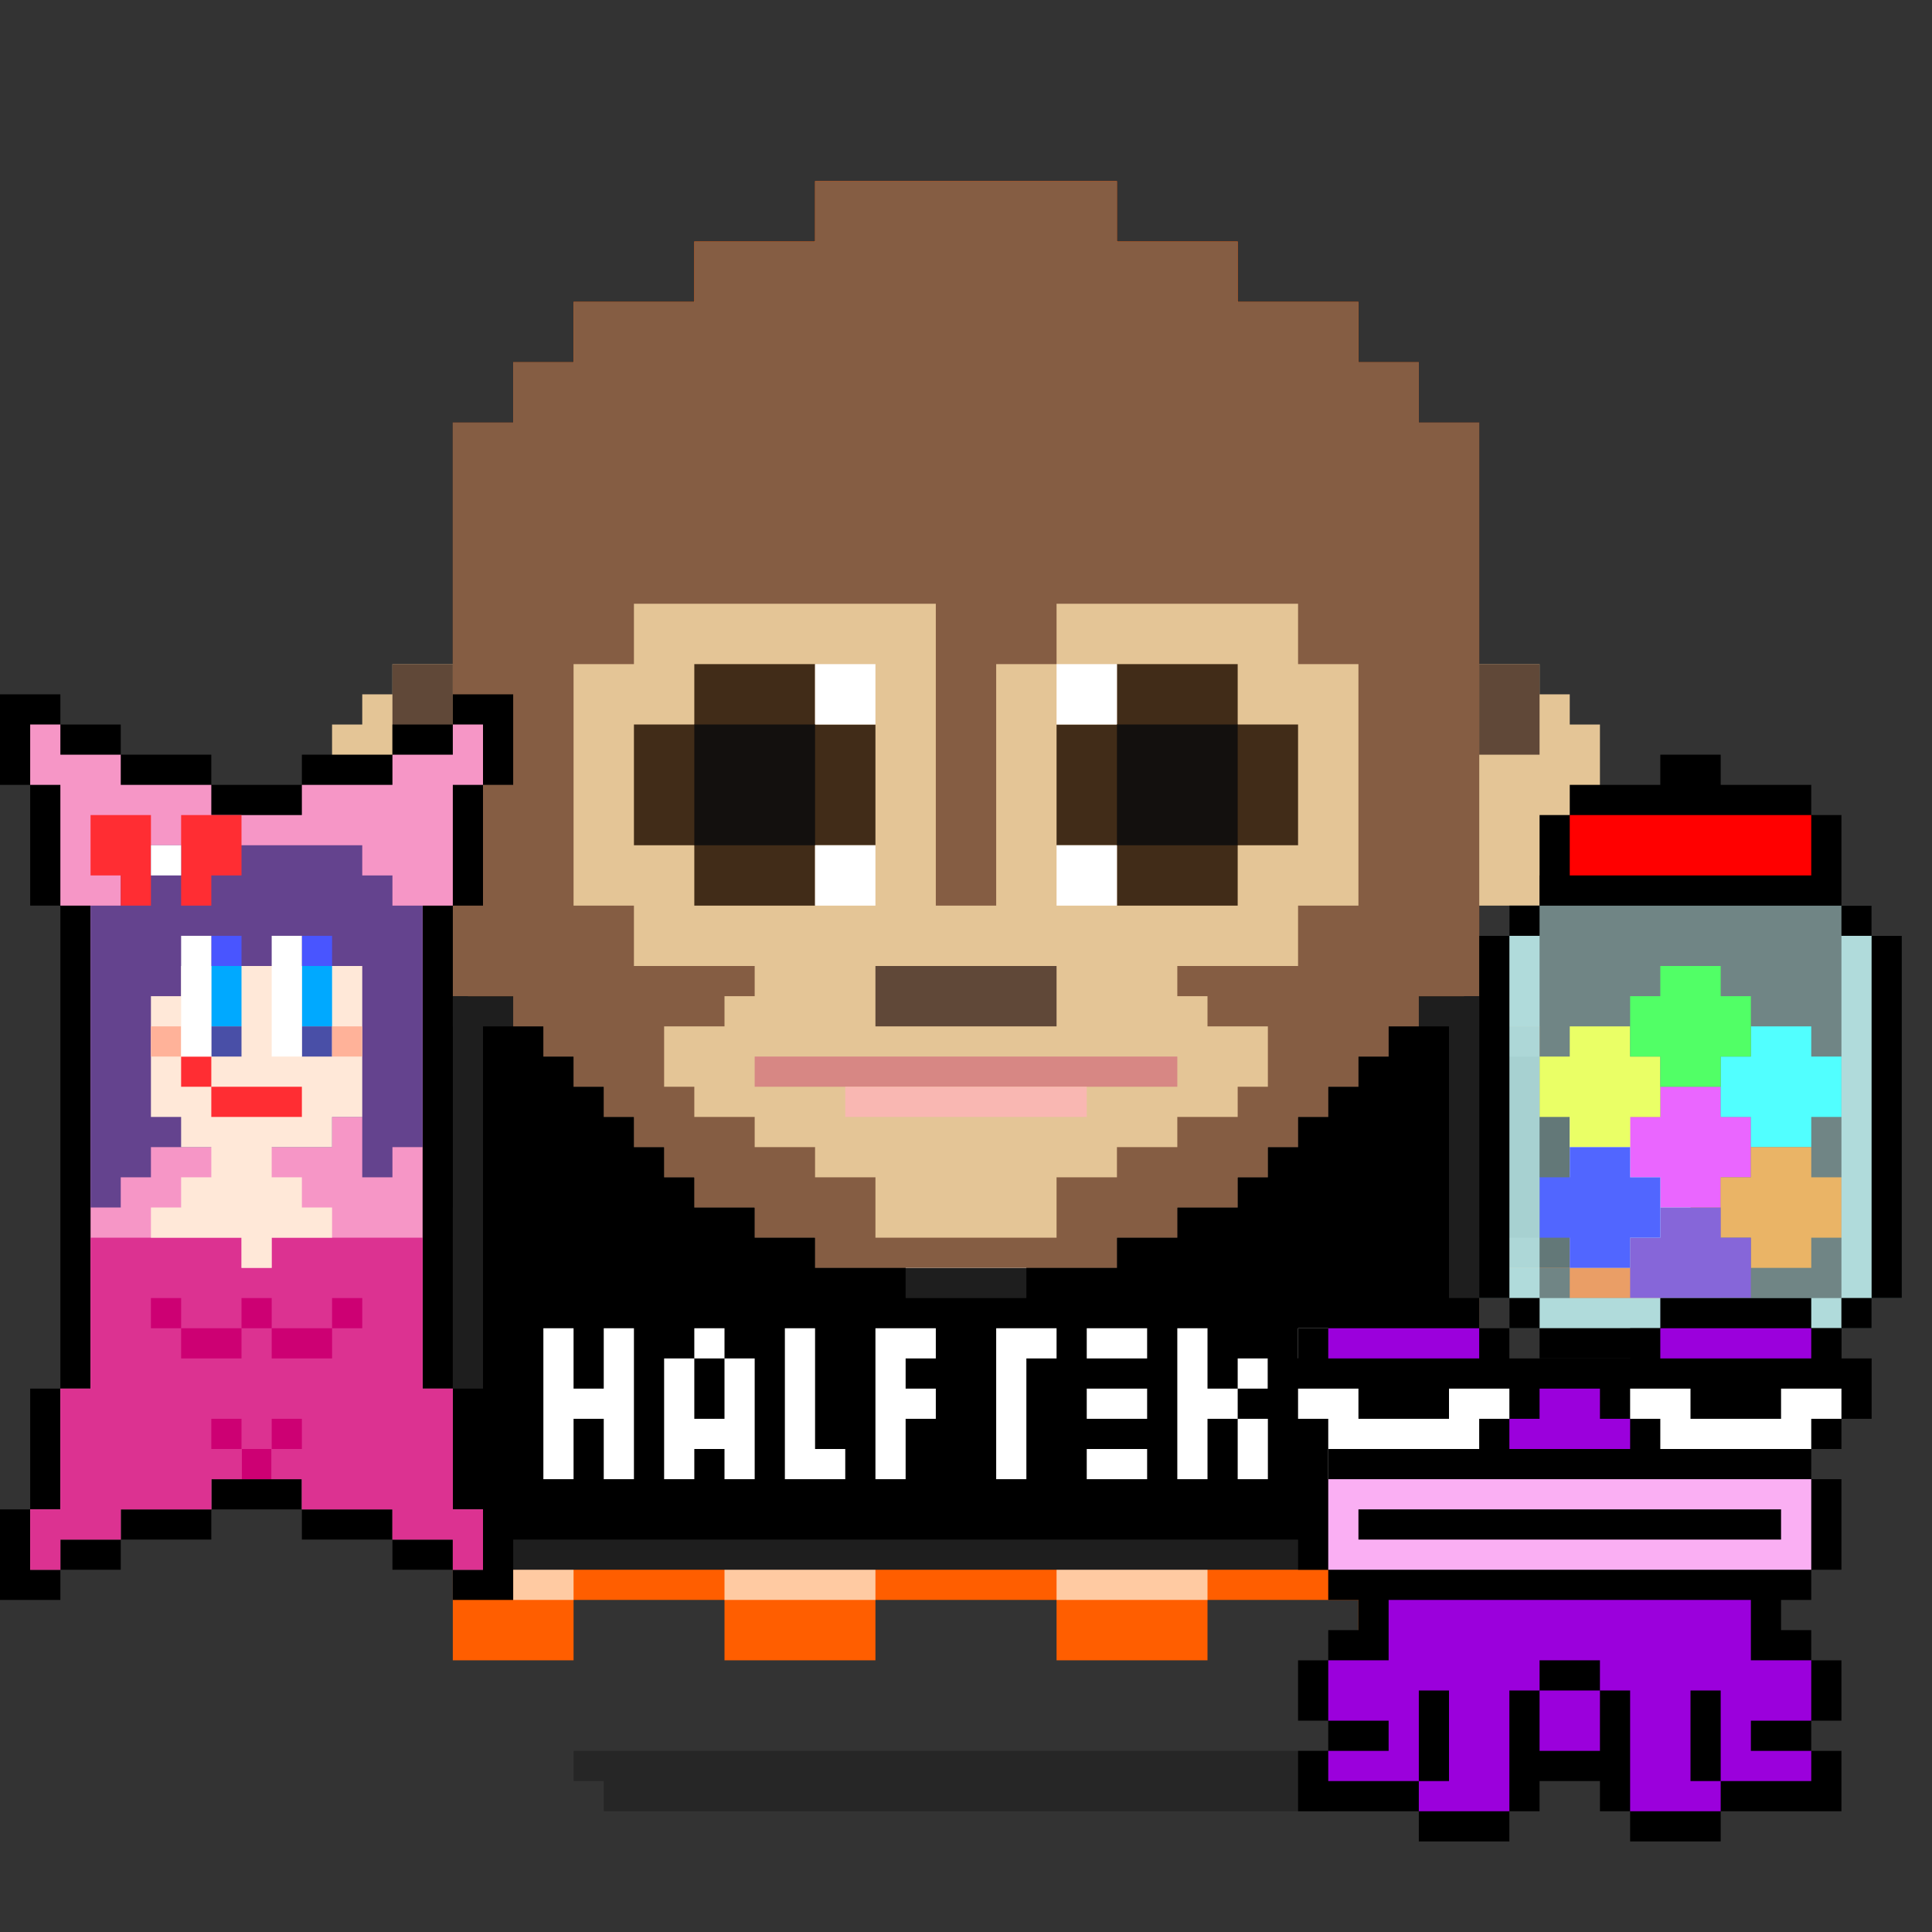 <svg xmlns="http://www.w3.org/2000/svg" viewBox="0 0 64 64"><rect x="0" y="0" width="64" height="64" fill="#333333" stroke="none"/><g class="gotchi-bg"><defs fill="#fff"><pattern id="a" patternUnits="userSpaceOnUse" width="4" height="4"><path d="M0 0h1v1H0zm2 2h1v1H2z"/></pattern><pattern id="b" patternUnits="userSpaceOnUse" x="0" y="0" width="2" height="2"><path d="M0 0h1v1H0z"/></pattern><pattern id="c" patternUnits="userSpaceOnUse" x="-2" y="0" width="8" height="1"><path d="M0 0h1v1H0zm2 0h1v1H2zm2 0h1v1H4z"/></pattern><pattern id="d" patternUnits="userSpaceOnUse" x="0" y="0" width="4" height="4"><path d="M0 0h1v1H0zm0 2h1v1H0zm1 0V1h1v1zm1 0h1v1H2zm0-1h1V0H2zm1 2h1v1H3z"/></pattern><pattern id="e" patternUnits="userSpaceOnUse" width="64" height="32"><path d="M4 4h1v1H4zm7 0h1v1h-1zm7 0h1v1h-1zm7 0h1v1h-1zm7 0h1v1h-1zm7 0h1v1h-1zm7 0h1v1h-1zm7 0h1v1h-1zm7 0h1v1h-1z"/><path fill="url(#a)" d="M0 8h64v7H0z"/><path fill="url(#b)" d="M0 16h64v1H0z"/><path fill="url(#c)" d="M0 18h64v1H0z"/><path fill="url(#b)" d="M22 18h15v1H22zM0 20h64v3H0z"/><path fill="url(#d)" d="M0 24h64v8H0z"/></pattern><mask id="f"><path fill="url(#e)" d="M0 0h64v32H0z"/></mask></defs><path fill="#fff" d="M0 0h64v32H0z"/><path fill="#dea8ff" class="gotchi-secondary" mask="url(#f)" d="M0 0h64v32H0z"/><path fill="#dea8ff" class="gotchi-secondary" d="M0 32h64v32H0z"/><path mask="url(#f)" fill="#fff" transform="matrix(1 0 0 -1 0 64)" d="M0 0h64v32H0z"/></g><style>.gotchi-primary{fill:#FF5E00;}.gotchi-secondary{fill:#FFCAA2;}.gotchi-cheek{fill:#F696C6;}.gotchi-eyeColor{fill:#EA8C27;}.gotchi-primary-mouth{fill:#FF5E00;}.gotchi-sleeves-up{display:none;}.gotchi-handsUp{display:none;}.gotchi-handsDownOpen{display:block;}.gotchi-handsDownClosed{display:none;}</style><g class="gotchi-body"><path d="M47 14v-2h-2v-2h-4V8h-4V6H27v2h-4v2h-4v2h-2v2h-2v41h4v-2h5v2h5v-2h6v2h5v-2h5v2h4V14z" class="gotchi-primary"/><path d="M45 14v-2h-4v-2h-4V8H27v2h-4v2h-4v2h-2v39h2v-2h5v2h5v-2h6v2h5v-2h5v2h2V14z" class="gotchi-secondary"/><path d="M18,49h2v-1h2v1h2v2h5v-2h2v-1h2v1h2v2h5v-2h2v-1h2v1h1V14h-4v-2h-4v-2h-5V9h-5v2h-4v2h-4v2h-1V49z" fill="#fff"/></g><path class="gotchi-cheek" d="M21 32v2h2v-2h-1zm21 0h-1v2h2v-2z"/><g class="gotchi-primary-mouth"><path d="M29 32h-2v2h2v-1z"/><path d="M33 34h-4v2h6v-2h-1z"/><path d="M36 32h-1v2h2v-2z"/></g>
    <style>
        .gotchi-bg { display: none }
    </style>
<g class="gotchi-shadow"><path opacity=".25" d="M25 58H19v1h1v1h24V59h1V58h-1z" fill="#000"/></g><g class="gotchi-collateral"><path d="M30 11v1h4v-1h-4z"/><path d="M29 12h1v1h-1zm7.5 2.5v4h1v-4h-1zm-10 4h1v-4h-1v4z"/><path d="M27.5 13.5h1v1h-1zm8 5h1v1h-1zm0-5h1v1h-1zM34 12h1v1h-1zm-5 8h1v1h-1zm-1.5-1.5h1v1h-1zM34 20h1v1h-1z"/><path d="M30 21v1h4v-1h-4z"/><g fill="#ff5e00"><path d="M32.5 16h-1v-1h2v-1h-1v-1h-1v1h-2v1h1v3h-1v1h2v1h1v-1h1v-1h-2v-1h2v-1h-1z"/><path d="M33.5 17h1v1h-1zm0-2h1v1h-1z"/></g></g><g class="gotchi-eyeColor"><path d="M27 23H26H25H24H23H22H21V24H22H23H24V25H23H22H21V26H22H23H24H25H26H27H28H29V25H28H27H26V24H27H28H29V23H28H27Z" class="gotchi-primary" /><path d="M41 24H42H43V23H42H41H40H39H38H37H36H35V24H36H37H38V25H37H36H35V26H36H37H38H39H40H41H42H43V25H42H41H40V24H41Z" class="gotchi-primary" /><rect x="24" y="24" width="2" height="1" /><rect x="38" y="24" width="2" height="1" /></g><g class="gotchi-wearable wearable-body"><svg x="12" y="32"><path d="M34,1v1h-1v1h-1v1h-1v1h-1v1h-1v1h-2v1h-2v1h-3v1h-4V9h-3V8h-2V7h-2V6h-1V5H9V4H8V3H7V2H6V1H3v19h34V1H34z" fill="#1e1e1e"/><path d="M34,2v1h-1v1h-1v1h-1v1h-1v1h-1v1h-2v1h-2v1h-3v1h-4v-1h-3V9h-2V8h-2V7h-1V6H9V5H8V4H7V3H6V2H4v17h32V2H34z"/><g fill="#fff"><path d="M8 14H7v-2H6v5h1v-2h1v2h1v-5H8v2zm3-2h1v1h-1v-1z"/><path d="M12 15h-1v-2h-1v4h1v-1h1v1h1v-4h-1v2zm5-3v5h1v-2h1v-1h-1v-1h1v-1h-2zm-2 0h-1v5h2v-1h-1v-4zm6 0v5h1v-4h1v-1h-2zm10 0v1h1v4h1v-4h1v-1h-3zm-7 2h2v1h-2v-1zm5-1h1v1h-1v-1zm-5-1h2v1h-2v-1zm0 4h2v1h-2v-1zm5-1h1v2h-1v-2z"/><path d="M28,12h-1v5h1v-2h1v-1h-1V12z"/></g></svg></g><g class="gotchi-handsDownClosed"><g class="gotchi-primary"><path d="M19 42h1v1h-1zm1-6h1v1h-1z"/><path d="M21 37h1v1h-1zm5 3v4h1v-4zm-5 3h-1v1h2v-1z"/><path d="M24 44h-2v1h4v-1h-1zm1-5h-1v1h2v-1z"/><path d="M23 38h-1v1h2v-1z"/></g><g class="gotchi-secondary"><path d="M19 43h1v1h-1zm5 2h-2v1h4v-1h-1z"/><path d="M27 41v3h1v-3zm-6 3h-1v1h2v-1z"/><path d="M26 44h1v1h-1zm-7-3h-1v2h1v-1z"/></g><g class="gotchi-primary"><path d="M44 42h1v1h-1zm-1-6h1v1h-1z"/><path d="M42 37h1v1h-1z"/><path d="M42 39v-1h-2v1h1zm0 4v1h2v-1h-1z"/><path d="M40 44h-2v1h4v-1h-1z"/><path d="M38 42v-2h-1v4h1v-1z"/><path d="M40 40v-1h-2v1h1z"/></g><g class="gotchi-secondary"><path d="M42 44v1h2v-1h-1zm-5-2v-1h-1v3h1v-1z"/><path d="M40 45h-2v1h4v-1h-1z"/><path d="M37 44h1v1h-1zm7-1h1v1h-1z"/></g></g><g class="gotchi-handsDownOpen"><g class="gotchi-primary"><path d="M56 38v-1h-2v-1h-2v-1h-1v-1h-1v-1h-1v8h1v1h2v1h4v-1h1v-4z"/></g><g class="gotchi-secondary"><path d="M54 38v-1h-2v-1h-1v-1h-1v-1h-1v6h1v1h2v1h4v-4z" /></g><path d="M54,38v-1h-2v-1h-1v-1h-1v-1h-1v5h1v1h2v1h4v-3H54z" fill="#fff"/><g class="gotchi-primary"><path d="M8 38v-1h2v-1h2v-1h1v-1h1v-1h1v8h-1v1h-2v1H8v-1H7v-4z"/></g><g class="gotchi-secondary"><path d="M10 38v-1h2v-1h1v-1h1v-1h1v6h-1v1h-2v1H8v-4z" /></g><path d="M8,38v3h4v-1h2v-1h1v-5h-1v1h-1v1h-1v1h-2v1H8z" fill="#fff"/></g><g class="gotchi-handsUp"><g class="gotchi-secondary"><path d="M50,38h1v1h-1V38z"/><path d="M49 39h1v1h-1v-1zm2-2h1v1h-1v-1z"/><path d="M52,36h2v1h-2V36z"/><path d="M54,35h2v1h-2V35z"/></g><path d="M52,32v1h-2v1h-1v5h1v-1h1v-1h1v-1h2v-1h2v-3H52z" fill="#fff"/><g class="gotchi-primary"><path d="M49,33h1v1h-1V33z"/><path d="M50 32h2v1h-2v-1zm0 7h1v1h-1v-1z"/><path d="M49 40h1v1h-1v-1zm2-2h1v1h-1v-1z"/><path d="M52 37h2v1h-2v-1zm0-6h4v1h-4v-1z"/><path d="M56,32h1v4h-1V32z"/><path d="M54,36h2v1h-2V36z"/></g><g class="gotchi-secondary"><path d="M13,38h1v1h-1V38z"/><path d="M14 39h1v1h-1v-1zm-2-2h1v1h-1v-1z"/><path d="M10,36h2v1h-2V36z"/><path d="M8,35h2v1H8V35z"/></g><path d="M8,32v3h2v1h2v1h1v1h1v1h1v-5h-1v-1h-2v-1H8z" fill="#fff"/><g class="gotchi-primary"><path d="M14,33h1v1h-1V33z"/><path d="M12 32h2v1h-2v-1zm1 7h1v1h-1v-1z"/><path d="M14 40h1v1h-1v-1zm-2-2h1v1h-1v-1z"/><path d="M10 37h2v1h-2v-1zm-2-6h4v1H8v-1z"/><path d="M7,32h1v4H7V32z"/><path d="M8,36h2v1H8V36z"/></g></g><g class="gotchi-wearable wearable-eyes"><svg x="15" y="19"><path d="M33 4v1h-1v1h-3V5h-1V3h-1V2h-1V1h-1V0h-2v1h-1v1h-1v1h-1v2h-1v1h-4V5h-1V3h-1V2h-1V1h-1V0H9v1H8v1H7v1H6v2H5v1H2V5H1V4H0v2h1v1h1v1h3v1h1v1h1v1h1v1h1v1h2v-1h1v-1h1v-1h1V9h1V8h4v1h1v1h1v1h1v1h1v1h2v-1h1v-1h1v-1h1V9h1V8h3V7h1V6h1V4z"/><g fill="#323232"><path d="M5,7v2h1v1h1v1h1v1h1v1h1V7H5z"/><path d="M14 3h-1V2h-1V1h-1V0h-1v7h5V5h-1V3zm5 4v2h1v1h1v1h1v1h1v1h1V7h-5z"/><path d="M28,5V3h-1V2h-1V1h-1V0h-1v7h5V5H28z"/></g><path d="M10 7v6h1v-1h1v-1h1v-1h1V9h1V8h4V7h-9zm23-2h1v1h-1V5zm-9 2v6h1v-1h1v-1h1v-1h1V9h1V8h3V7h-8z"/><path d="M32 6h1v1h-1V6zM0 5h1v1H0V5zm2 2h3v1H2V7z"/><path d="M1,6h1v1H1V6z"/><g fill="#646464"><path d="M9 1H8v1H7v1H6v2H5v1H2v1h8V0H9v1zm14 0h-1v1h-1v1h-1v2h-1v1h-4v1h9V0h-1v1zm9 4h1v1h-1V5z"/><path d="M33 4h1v1h-1V4zm-4 2h3v1h-3V6zM1 5h1v1H1V5z"/><path d="M0,4h1v1H0V4z"/></g></svg></g><g class="gotchi-wearable wearable-head"><svg x="11" y="6"><path d="M41 18v-1h-1v-1h-2v8h2v-1h1v-1h1v-4zM2 17H1v1H0v4h1v1h1v1h2v-8H2z" fill="#e4c596"/><path d="M38 16h2v3h-2v-3zM2 16h2v3H2v-3z" fill="#604838"/><path d="M28 35v-1h2v-1h1v-1h1v-1h1v-1h1v-1h1v-1h1v-1h2V8h-2V6h-2V4h-4V2h-4V0H16v2h-4v2H8v2H6v2H4v19h2v1h1v1h1v1h1v1h1v1h1v1h1v1h2v1h2v1h10v-1h2z" fill="#855d43"/><path d="M32 16v-2h-8v2h-2v8h-2V14H10v2H8v8h2v2h4v1h-1v1h-2v2h1v1h2v1h2v1h2v2h6v-2h2v-1h2v-1h2v-1h1v-2h-2v-1h-1v-1h4v-2h2v-8z" fill="#e4c596"/><path d="M14,29h14v1H14V29z" fill="#d78784"/><path d="M17,30h8v1h-8V30z" fill="#f9b7b2"/><path d="M16 16h-4v2h-2v4h2v2h4v-2h2v-4h-2zm14 2v-2h-4v2h-2v4h2v2h4v-2h2v-4z" fill="#412c18"/><path d="M16 16h2v2h-2v-2zm0 6h2v2h-2v-2zm8-6h2v2h-2v-2zm0 6h2v2h-2v-2z" fill="#fff"/><path d="M12 18h4v4h-4zm14 0h4v4h-4z" fill="#13100e"/><path d="M18 26h6v2h-6z" fill="#604838"/></svg></g>"><svg x="12" y="32"><g><g class="gotchi-sleeves gotchi-sleeves-left gotchi-sleeves-up"><path d="M38,0v1h-1.5v8H38V8h1V7h1V0H38z" fill="#1e1e1e"/><path d="M37,8h1V7h1V1h-1v1h-1V8z"/></g><g class="gotchi-sleeves gotchi-sleeves-left gotchi-sleeves-down"><path d="M39,3V2h-1V1h-1.5v8H38v1h2V3H39z" fill="#1e1e1e"/><path d="M37,8h1v1h1V3h-1V2h-1V8z"/></g><g class="gotchi-sleeves gotchi-sleeves-right gotchi-sleeves-up"><path d="M2,1V0H0v7h1v1h1v1h1.5V1H2z" fill="#1e1e1e"/><path d="M3,2H2V1H1v6h1v1h1V2z"/></g><g class="gotchi-sleeves gotchi-sleeves-right gotchi-sleeves-down"><path d="M2,1v1H1v1H0v7h2V9h1.5V1H2z" fill="#1e1e1e"/><path d="M3,2H2v1H1v6h1V8h1V2z"/></g></g></svg><g class="gotchi-wearable wearable-hand wearable-hand-left"><svg x="0" y="23"><path d="M16 7V3h1V0h-2v1h-2v1h-3v1H7V2H4V1H2V0H0v3h1v4h1v16H1v4H0v3h2v-1h2v-1h3v-1h3v1h3v1h2v1h2v-3h-1v-4h-1V7z"/><path d="M15 1v1h-2v1h-3v1H7V3H4V2H2V1H1v2h1v4h1v16H2v4H1v2h1v-1h2v-1h3v-1h3v1h3v1h2v1h1v-2h-1v-4h-1V7h1V3h1V1h-1z" fill="#f696c6"/><path d="M5 15v1H4v1H3V7h1V5h8v1h1v1h1v8h-1v1h-1v-2h-1v1z" fill="#64438e"/><path d="M15,27v-4h-1v-5H9v1H8v-1H3v5H2v4H1v2h1v-1h2v-1h3v-1h1v-1h1v1h1v1h3v1h2v1h1v-2H15z" fill="#dc3291"/><g fill="#cd0073"><path d="M9 24h1v1H9zm-2 0h1v1H7z"/><path d="M8 25h1v1H8zm3-5h1v1h-1zm-6 0h1v1H5zm3 0h1v1H8z"/><path d="M6 21h2v1H6zm3 0h2v1H9z"/></g><path d="M6 9v1H5v4h1v1h1v1H6v1H5v1h3v1h1v-1h2v-1h-1v-1H9v-1h2v-1h1V9z" fill="#ffe8d8"/><path d="M10 8h1v1h-1V8zM7 8h1v1H7V8z" fill="#4955ff"/><path d="M10 9h1v2h-1V9zM7 9h1v2H7V9z" fill="#00a9ff"/><path d="M10 11h1v1h-1v-1zm-3 0h1v1H7v-1z" fill="#494fa7"/><path d="M11 11h1v1h-1v-1zm-6 0h1v1H5v-1z" fill="#ffb299"/><path d="M7 6h1V4H6v3h1V6zm0 7v-1H6v1h1v1h3v-1H7zM3 4v2h1v1h1V4H3z" fill="#ff2d33"/><path d="M5 5h1v1H5V5zm4 3h1v4H9V8zM6 8h1v4H6V8z" fill="#fff"/></svg></g><g class="gotchi-wearable wearable-hand wearable-hand-right"><svg x="1" y="25"><g transform="scale(-1, 1) translate(-62, 0)"><path d="M8,12v-1H6v1H5v2h1v1h2v-1h1v-2H8z" fill="#f0f"/><path d="M5,10V9H3v1H2v2h1v1h2v-1h1v-2H5z" fill="#0ff"/><path d="M11,10V9H9v1H8v2h1v1h2v-1h1v-2H11z" fill="#ff0"/><path d="M5,14v-1H3v1H2v2h1v1h2v-1h1v-2H5z" fill="#ff8200"/><path d="M8,16v-1H6v1H5v2h1v1h2v-1h1v-2H8z" fill="#5800c0"/><path d="M8,8V7H6v1H5v2h1v1h2v-1h1V8H8z" fill="#0f0"/><path d="M11,14v-1H9v1H8v2h1v1h2v-1h1v-2H11z" fill="#00f"/><path d="M13,6V5H1v1H0v12h1v1h12v-1h1V6H13z" opacity=".4" fill="#cff" enable-background="new"/><g opacity=".7" fill="#cff"><path d="M2,18v1h10v-1H2z"/><path d="M12 6v12h1V6h-1zM2 6H1v12h1V6z"/></g><path d="M4 5h8V2h-1V1H8V0H6v1H3v1H2v3h2zm9 1v12h1V6h-1z"/><path d="M1 16V6H0v12h1v-2zm11 2h1v1h-1v-1z"/><path d="M1,18h1v1H1V18z"/><path d="M2 19v1h10v-1H2zM12 5h1v1h-1V5zM1 5h1v1H1V5z"/><path d="M10,2H3v2h8V2H10z" fill="red"/></g></svg></g><g class="gotchi-wearable wearable-pet"><svg x="42" y="43"><path d="M19 2V1h-1V0h-5v1h-1v1H8V1H7V0H2v1H1v1H0v2h1v1h1v1H1v3h1v1h1v1H2v1H1v2h1v1H1v2h4v1h3v-1h1v-1h2v1h1v1h3v-1h4v-2h-1v-1h1v-2h-1v-1h-1v-1h1V9h1V6h-1V5h1V4h1V2z"/><path d="M18 3h-1v1h-3V3h-2v1h1v1h5V4h1V3zM6 3v1H3V3H1v1h1v1h5V4h1V3H7z" fill="#fff"/><g fill="#9b00dc"><path d="M17 1h-4v1h5V1zm-7 4h2V4h-1V3H9v1H8v1h1zM4 2h3V1H2v1h1zm5 11v2h2v-2h-1z"/><path d="M16 12v-2H4v2H2v2h2v1H2v1h3v-3h1v3H5v1h3v-4h1v-1h2v1h1v4h3v-1h-1v-3h1v3h3v-1h-2v-1h2v-2h-1z"/></g><path d="M17 6H2v3h16V6h-1zm0 2H3V7h14v1z" fill="#faaff3"/></svg></g></svg>